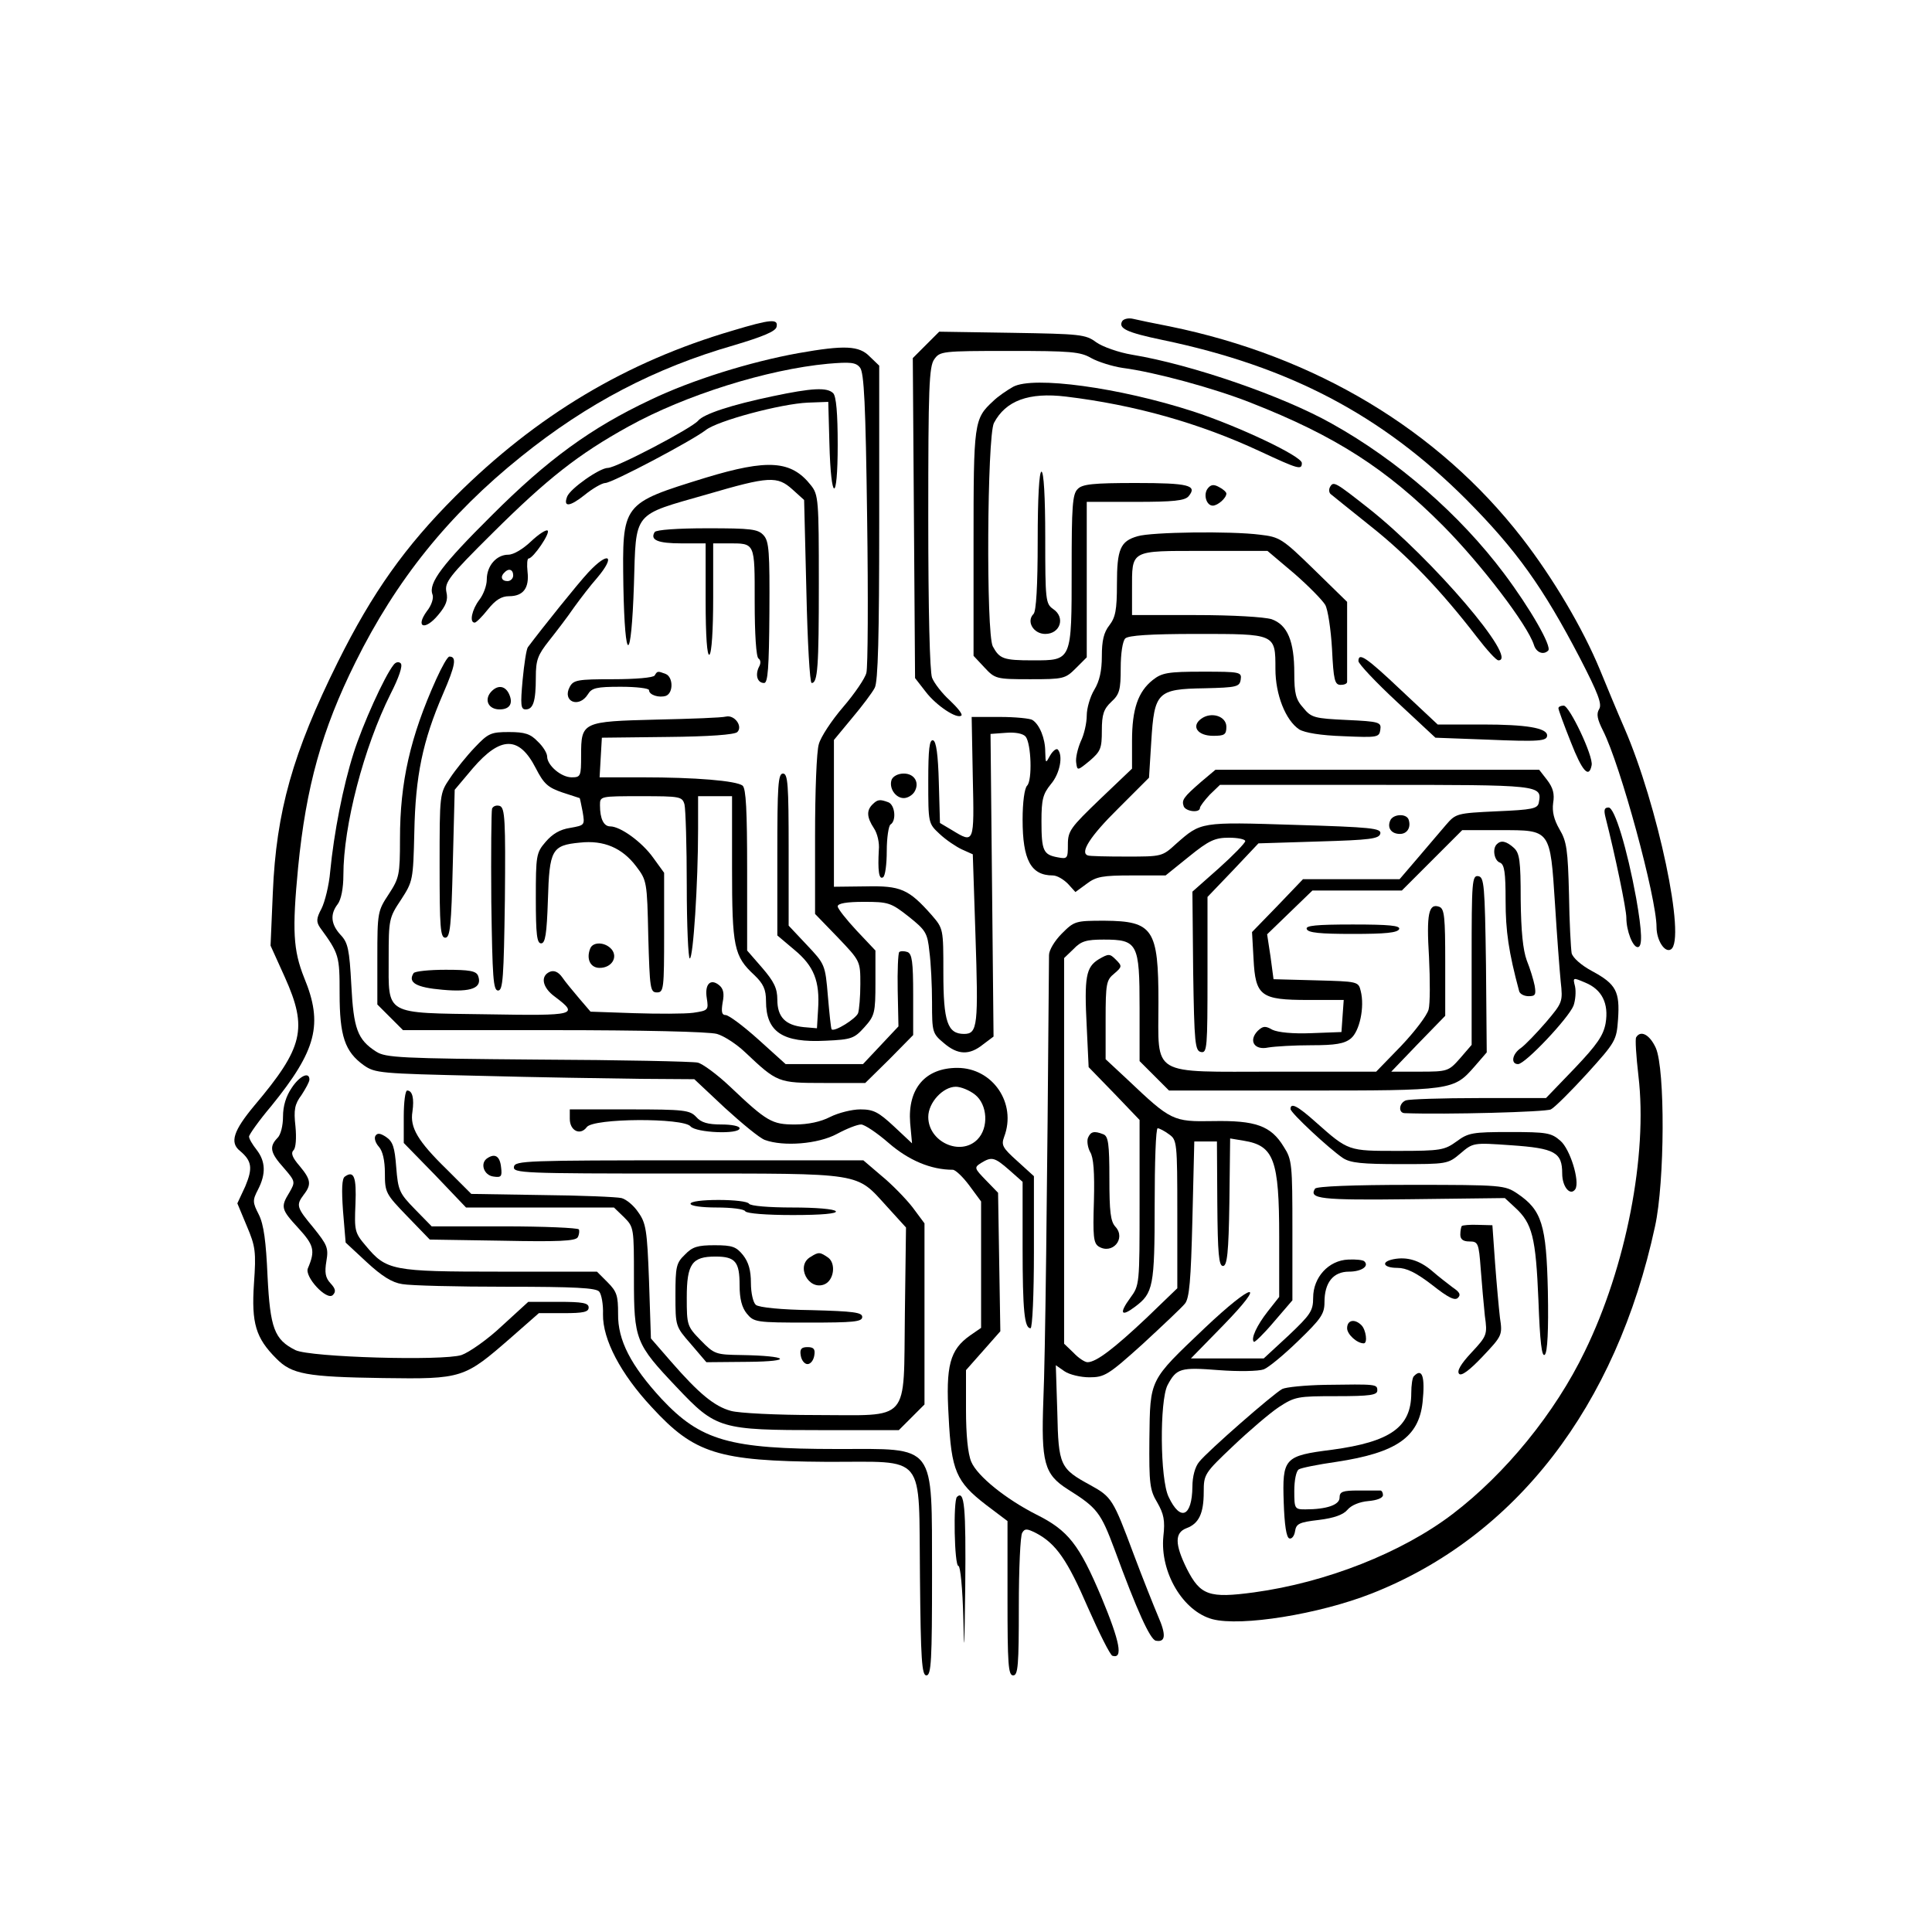 <?xml version="1.0" standalone="no"?>
<!DOCTYPE svg PUBLIC "-//W3C//DTD SVG 20010904//EN"
 "http://www.w3.org/TR/2001/REC-SVG-20010904/DTD/svg10.dtd">
<svg version="1.0" xmlns="http://www.w3.org/2000/svg"
 width="512pt" height="512pt" viewBox="0 0 512 512"
 preserveAspectRatio="xMidYMid meet">
<g transform="translate(0,512) scale(0.1,-0.1)"
fill="#000000" stroke="none">
<path d="M2974 4269 c-11 -19 11 -30 107 -50 336 -70 581 -199 805 -423 133
-134 203 -232 301 -420 48 -93 59 -122 51 -135 -8 -13 -5 -27 10 -57 46 -90
142 -443 142 -521 0 -35 22 -69 38 -59 41 25 -35 383 -123 586 -18 41 -47 111
-65 155 -45 109 -124 243 -207 350 -222 286 -547 481 -933 560 -41 8 -85 17
-97 20 -12 3 -25 0 -29 -6z"/>
<path d="M1942 4244 c-283 -83 -520 -225 -735 -439 -133 -133 -220 -255 -312
-440 -119 -240 -163 -395 -172 -611 l-6 -140 38 -84 c61 -136 49 -186 -81
-340 -55 -66 -66 -98 -38 -120 32 -27 34 -46 14 -94 l-21 -45 25 -60 c23 -54
25 -68 19 -153 -7 -105 5 -144 59 -198 41 -42 80 -49 283 -52 211 -3 215 -1
339 107 l74 65 66 0 c52 0 66 3 66 15 0 12 -16 15 -80 15 l-80 0 -70 -64 c-38
-36 -87 -70 -107 -77 -50 -16 -401 -6 -440 13 -56 28 -67 58 -74 196 -4 92
-10 137 -23 163 -17 33 -17 38 -2 67 21 41 20 74 -4 105 -11 14 -20 29 -20 35
0 5 26 42 59 81 120 148 138 217 87 340 -29 73 -32 125 -16 292 21 214 63 365
152 544 108 218 247 391 439 545 175 141 355 235 564 295 77 23 111 37 113 49
5 22 -16 20 -116 -10z"/>
<path d="M2454 4206 l-35 -35 3 -424 3 -424 28 -36 c28 -37 84 -74 95 -63 3 4
-11 21 -31 40 -20 18 -41 45 -47 60 -6 17 -10 176 -10 424 0 344 2 401 16 420
15 21 20 22 199 22 162 0 188 -2 217 -19 18 -10 56 -22 83 -26 85 -11 243 -54
339 -92 225 -88 361 -176 511 -327 101 -102 223 -262 240 -315 6 -20 25 -28
38 -15 10 11 -48 112 -117 204 -117 156 -282 300 -456 397 -129 73 -372 157
-530 183 -36 6 -78 21 -95 33 -28 21 -43 22 -223 25 l-193 3 -35 -35z"/>
<path d="M2115 4184 c-127 -23 -282 -71 -392 -124 -157 -74 -272 -158 -419
-305 -132 -131 -169 -180 -158 -210 4 -9 -2 -29 -15 -45 -31 -43 -5 -52 30
-10 21 25 27 40 22 61 -5 26 6 41 123 157 144 143 226 208 360 282 150 83 367
151 528 166 59 5 74 4 85 -10 11 -13 15 -98 19 -400 3 -211 2 -395 -2 -409 -3
-14 -31 -55 -61 -90 -31 -36 -60 -80 -65 -99 -6 -18 -10 -127 -10 -241 l0
-209 60 -62 c60 -63 60 -63 60 -124 0 -33 -3 -68 -6 -77 -6 -15 -62 -50 -70
-43 -2 2 -6 42 -10 88 -7 84 -8 85 -56 136 l-48 51 0 201 c0 173 -2 202 -15
202 -13 0 -15 -31 -15 -215 l0 -214 45 -38 c52 -43 68 -83 63 -158 l-3 -50
-35 3 c-49 5 -70 27 -70 73 0 30 -9 48 -40 84 l-40 46 0 213 c0 159 -3 216
-12 224 -17 13 -125 22 -266 22 l-113 0 3 53 3 52 174 2 c110 1 178 6 185 13
15 15 -7 46 -30 41 -11 -3 -93 -6 -184 -8 -197 -5 -200 -6 -200 -95 0 -55 -1
-58 -25 -58 -28 0 -65 32 -65 55 0 9 -11 27 -25 40 -19 20 -34 25 -76 25 -48
0 -55 -3 -91 -41 -21 -22 -51 -59 -66 -82 -27 -40 -27 -41 -27 -231 0 -163 2
-191 15 -191 13 0 16 31 20 196 l5 196 48 57 c74 86 123 86 167 0 21 -41 32
-51 70 -64 25 -8 46 -15 46 -15 1 0 4 -16 8 -36 6 -36 6 -36 -33 -43 -27 -4
-47 -16 -65 -37 -25 -29 -26 -36 -26 -150 0 -96 3 -119 14 -119 11 0 15 24 18
115 4 133 10 145 85 152 63 7 112 -14 149 -63 28 -37 29 -40 32 -186 4 -138 5
-148 23 -148 18 0 19 9 19 158 l0 159 -29 40 c-30 42 -87 83 -114 83 -17 0
-27 20 -27 56 0 24 0 24 109 24 104 0 109 -1 115 -22 3 -13 6 -110 6 -215 0
-106 4 -193 8 -193 9 0 22 198 22 343 l0 87 45 0 45 0 0 -190 c0 -210 5 -234
59 -284 24 -23 31 -38 31 -69 0 -82 44 -111 158 -105 69 3 76 6 103 36 27 30
29 38 29 118 l0 85 -50 53 c-27 29 -50 58 -50 64 0 8 24 12 69 12 65 0 72 -2
119 -39 45 -36 50 -43 55 -93 4 -29 7 -90 7 -135 0 -78 1 -82 31 -107 37 -32
68 -33 104 -4 l28 21 -4 401 -4 401 41 3 c25 2 45 -2 52 -10 15 -19 18 -116 4
-130 -7 -7 -12 -44 -12 -90 0 -107 22 -148 80 -148 11 0 28 -10 40 -22 l20
-22 30 22 c25 19 42 22 119 22 l90 0 62 50 c53 43 69 50 106 50 23 0 43 -4 43
-9 0 -5 -32 -38 -70 -72 l-70 -62 2 -211 c3 -192 5 -211 21 -214 16 -3 17 12
17 204 l0 207 68 71 67 71 160 5 c136 4 160 7 163 21 3 14 -24 17 -227 23
-251 8 -248 8 -314 -50 -37 -34 -38 -34 -132 -34 -52 0 -98 1 -102 3 -22 7 6
51 80 124 l82 82 6 96 c8 131 16 139 141 141 86 2 93 4 96 23 3 20 -1 21 -101
21 -92 0 -108 -3 -132 -22 -39 -31 -55 -77 -55 -161 l0 -74 -85 -81 c-78 -75
-85 -84 -85 -120 0 -37 -1 -39 -27 -34 -38 7 -43 17 -43 96 0 58 4 72 25 98
24 28 33 76 18 92 -4 3 -13 -4 -20 -16 -12 -22 -12 -22 -13 10 0 35 -15 72
-34 84 -6 4 -45 8 -86 8 l-75 0 3 -160 c4 -176 4 -176 -55 -140 l-32 19 -3
107 c-2 75 -7 109 -15 112 -10 3 -13 -23 -13 -108 0 -112 0 -112 30 -140 17
-16 44 -34 59 -41 l29 -13 7 -212 c8 -241 6 -264 -30 -264 -44 0 -55 32 -55
162 0 117 0 117 -31 153 -61 69 -82 78 -175 76 l-84 -1 0 194 0 195 48 58 c27
32 54 68 60 80 9 15 12 140 12 438 l0 416 -25 24 c-28 29 -66 31 -190 9z"/>
<path d="M2685 4095 c-16 -9 -41 -26 -53 -38 -51 -47 -52 -56 -52 -375 l0
-300 29 -31 c28 -30 31 -31 121 -31 88 0 93 1 121 29 l29 29 0 206 0 206 129
0 c100 0 131 3 141 15 24 29 0 35 -140 35 -113 0 -142 -3 -154 -16 -14 -13
-16 -47 -16 -212 0 -245 1 -242 -103 -242 -78 0 -88 4 -106 37 -18 35 -15 556
3 592 31 59 92 82 191 70 182 -22 353 -70 514 -145 103 -48 111 -50 111 -31 0
18 -169 98 -289 137 -195 63 -422 94 -476 65z"/>
<path d="M2048 4070 c-110 -23 -183 -47 -198 -65 -17 -20 -217 -125 -239 -125
-22 0 -100 -55 -108 -76 -11 -29 7 -27 46 4 22 18 47 32 55 32 18 0 228 111
266 140 31 25 200 70 271 73 l54 2 3 -110 c4 -157 22 -160 22 -4 0 84 -4 129
-12 137 -16 16 -56 14 -160 -8z"/>
<path d="M1870 3854 c-223 -69 -221 -67 -218 -287 4 -211 21 -208 28 4 6 196
-5 182 194 239 164 48 186 49 226 13 l31 -28 6 -242 c3 -134 9 -243 14 -243
16 0 19 42 19 264 0 221 -1 235 -21 260 -52 66 -114 70 -279 20z"/>
<path d="M2750 3687 c0 -120 -4 -187 -11 -194 -20 -20 0 -53 31 -53 40 0 54
44 21 66 -20 14 -21 23 -21 190 0 109 -4 174 -10 174 -6 0 -10 -68 -10 -183z"/>
<path d="M3201 3826 c-13 -16 -4 -46 13 -46 13 0 36 20 36 32 0 4 -9 12 -19
17 -14 8 -22 7 -30 -3z"/>
<path d="M3525 3830 c-4 -7 -3 -15 1 -19 5 -4 53 -43 107 -86 97 -77 186 -170
280 -292 27 -35 52 -63 58 -63 55 0 -175 269 -343 402 -90 71 -94 73 -103 58z"/>
<path d="M1407 3685 c-21 -20 -46 -35 -60 -35 -31 0 -57 -29 -57 -66 0 -16 -9
-40 -20 -54 -19 -25 -27 -60 -12 -60 4 0 20 16 35 35 20 25 36 35 56 35 38 0
54 22 49 65 -2 19 -1 35 3 35 12 0 59 69 50 74 -4 3 -24 -10 -44 -29z m-47
-90 c0 -8 -7 -15 -15 -15 -16 0 -20 12 -8 23 11 12 23 8 23 -8z"/>
<path d="M1735 3710 c-13 -21 8 -30 71 -30 l64 0 0 -151 c0 -97 4 -148 10
-144 6 4 10 65 10 151 l0 144 39 0 c73 0 71 4 71 -155 0 -86 4 -146 10 -150 6
-4 7 -13 1 -23 -10 -21 -4 -42 14 -42 10 0 13 40 14 186 1 162 -1 189 -15 205
-15 17 -33 19 -150 19 -78 0 -135 -4 -139 -10z"/>
<path d="M3015 3699 c-46 -13 -55 -34 -55 -127 0 -69 -4 -88 -20 -109 -15 -19
-20 -41 -20 -82 0 -38 -6 -66 -20 -89 -11 -18 -20 -49 -20 -68 0 -20 -7 -51
-16 -69 -8 -19 -14 -44 -12 -56 3 -22 3 -22 36 5 29 25 32 33 32 80 0 43 5 57
25 76 22 20 25 32 25 90 0 38 5 71 12 78 8 8 65 12 189 12 210 0 209 1 209
-93 0 -68 27 -136 63 -160 15 -9 57 -16 117 -18 91 -4 95 -3 98 17 3 20 -2 22
-89 26 -85 4 -94 6 -115 32 -20 22 -24 38 -24 92 0 85 -18 128 -60 143 -20 6
-102 11 -201 11 l-169 0 0 66 c0 108 -7 104 190 104 l169 0 71 -60 c38 -33 75
-71 82 -83 7 -12 15 -65 18 -117 4 -82 7 -95 23 -95 9 0 17 3 17 8 0 4 0 53 0
110 l0 102 -88 86 c-84 82 -91 86 -143 92 -77 10 -288 7 -324 -4z"/>
<path d="M1559 3603 c-28 -30 -121 -146 -160 -198 -4 -5 -10 -45 -14 -87 -6
-66 -5 -78 8 -78 20 0 27 21 27 85 0 46 5 59 35 97 19 24 49 63 66 88 18 25
45 60 61 78 51 60 31 73 -23 15z"/>
<path d="M1156 3320 c-69 -153 -96 -273 -96 -423 0 -96 -2 -104 -30 -147 -29
-44 -30 -48 -30 -168 l0 -124 34 -34 34 -34 399 0 c232 0 412 -4 433 -10 18
-5 52 -27 74 -48 86 -81 87 -82 209 -82 l110 0 64 63 63 64 0 107 c0 87 -3
108 -15 113 -9 3 -18 3 -22 0 -3 -4 -5 -49 -4 -102 l2 -95 -47 -50 -47 -50
-102 0 -103 0 -72 65 c-40 36 -79 65 -87 65 -10 0 -12 8 -8 33 5 24 2 37 -9
46 -23 19 -39 3 -33 -34 5 -32 4 -33 -36 -39 -23 -3 -94 -3 -157 -1 l-115 4
-30 35 c-16 19 -37 44 -45 56 -10 14 -21 19 -32 15 -27 -11 -21 -42 12 -66 65
-49 58 -51 -179 -47 -275 4 -261 -4 -261 148 0 104 1 108 33 156 31 48 32 51
35 179 3 149 22 241 76 366 33 76 37 99 17 99 -5 0 -20 -27 -35 -60z"/>
<path d="M3600 3368 c0 -7 46 -56 102 -108 l102 -95 135 -5 c141 -6 161 -4
161 11 0 20 -56 29 -171 29 l-119 0 -96 90 c-94 89 -114 102 -114 78z"/>
<path d="M1043 3358 c-24 -30 -82 -158 -106 -234 -28 -88 -52 -211 -62 -314
-3 -36 -14 -80 -23 -98 -14 -26 -14 -35 -4 -50 51 -70 52 -75 52 -175 0 -113
14 -154 64 -190 30 -21 43 -22 306 -28 151 -4 341 -7 423 -8 l147 -1 81 -76
c45 -41 92 -80 106 -85 49 -18 141 -11 191 16 26 14 54 25 64 25 9 0 42 -22
73 -49 53 -46 112 -71 170 -71 7 0 27 -19 44 -42 l31 -42 0 -167 0 -168 -29
-20 c-54 -38 -65 -80 -57 -215 7 -144 20 -173 99 -234 l57 -43 0 -205 c0 -175
2 -204 15 -204 13 0 15 27 15 183 0 100 4 188 9 195 7 12 13 11 37 -1 53 -28
83 -72 137 -197 30 -68 59 -126 65 -128 29 -9 20 37 -29 155 -59 140 -88 177
-172 219 -81 41 -157 102 -173 140 -9 21 -14 71 -14 138 l0 105 46 52 45 51
-3 183 -3 184 -32 33 c-31 32 -32 34 -13 46 28 17 35 16 75 -19 l35 -31 0
-172 c0 -171 5 -216 21 -216 5 0 9 91 9 201 l0 202 -44 40 c-39 35 -43 42 -35
64 34 89 -30 183 -124 183 -85 0 -132 -55 -125 -146 l5 -54 -48 45 c-41 38
-54 45 -89 45 -22 0 -58 -9 -80 -20 -25 -13 -59 -20 -93 -20 -61 0 -74 7 -173
101 -34 32 -72 60 -85 63 -13 3 -204 7 -424 8 -364 3 -403 5 -428 21 -50 32
-60 61 -66 177 -5 94 -9 112 -28 132 -26 28 -29 55 -8 82 9 12 15 42 15 77 0
131 54 338 125 480 22 43 33 75 27 81 -5 5 -13 4 -19 -4z m1541 -1139 c33 -26
37 -88 6 -119 -45 -45 -130 -6 -130 60 0 38 39 80 73 80 13 0 36 -9 51 -21z"/>
<path d="M1735 3330 c-3 -6 -52 -10 -110 -10 -94 0 -105 -2 -115 -20 -21 -39
24 -58 48 -20 10 17 23 20 87 20 41 0 75 -4 75 -9 0 -13 27 -21 45 -15 20 8
19 50 -1 58 -21 8 -22 8 -29 -4z"/>
<path d="M1300 3285 c-17 -21 -5 -45 24 -45 28 0 37 17 24 43 -11 21 -31 22
-48 2z"/>
<path d="M4130 3243 c0 -4 15 -45 33 -90 30 -77 48 -97 55 -61 5 24 -59 158
-74 158 -8 0 -14 -3 -14 -7z"/>
<path d="M3183 3215 c-27 -20 -9 -45 32 -45 30 0 35 3 35 24 0 28 -40 41 -67
21z"/>
<path d="M3183 3048 c-47 -41 -52 -48 -46 -65 6 -14 43 -18 43 -4 0 4 12 20
26 35 l27 26 412 0 c439 0 442 0 433 -47 -3 -16 -17 -19 -111 -23 -107 -5
-109 -6 -135 -36 -15 -18 -49 -57 -75 -88 l-48 -56 -128 0 -128 0 -67 -70 -68
-70 4 -71 c5 -99 19 -109 145 -109 l94 0 -3 -42 -3 -43 -80 -3 c-49 -2 -88 2
-103 9 -19 11 -25 10 -39 -3 -25 -26 -9 -52 28 -44 18 3 69 6 114 6 64 0 88 4
105 18 23 19 37 83 26 126 -6 25 -8 25 -119 28 l-112 3 -8 60 -9 59 60 58 60
58 119 0 118 0 80 80 80 80 102 0 c133 0 131 3 144 -197 5 -81 12 -173 15
-204 6 -54 5 -56 -39 -108 -25 -29 -55 -60 -66 -68 -24 -16 -28 -43 -8 -43 19
0 134 122 147 155 5 14 7 37 4 51 -6 24 -6 24 27 10 44 -18 63 -55 54 -108 -6
-32 -22 -56 -82 -119 l-76 -79 -178 0 c-97 0 -184 -3 -193 -6 -19 -7 -21 -34
-3 -34 109 -4 374 3 387 10 10 5 53 48 96 95 76 84 78 88 82 144 5 73 -5 93
-68 127 -30 16 -52 36 -55 48 -2 12 -6 82 -7 156 -3 118 -6 140 -25 172 -15
26 -20 47 -17 70 4 24 0 40 -16 61 l-21 27 -429 0 -429 0 -38 -32z"/>
<path d="M2363 3054 c-8 -22 10 -49 32 -49 10 0 22 7 28 16 15 24 1 49 -28 49
-15 0 -28 -7 -32 -16z"/>
<path d="M2312 2988 c-16 -16 -15 -34 4 -63 9 -13 15 -39 13 -57 -3 -54 0 -80
11 -73 6 3 10 35 10 70 0 35 5 67 10 70 16 10 12 52 -6 59 -22 8 -28 8 -42 -6z"/>
<path d="M1304 2977 c-2 -7 -3 -118 -2 -247 3 -201 5 -235 18 -235 13 0 15 35
18 241 2 211 0 242 -13 248 -9 3 -18 0 -21 -7z"/>
<path d="M4255 2953 c25 -98 55 -242 55 -265 0 -35 17 -78 30 -78 13 0 12 39
-4 130 -24 131 -57 240 -73 240 -12 0 -13 -7 -8 -27z"/>
<path d="M3684 2945 c-8 -19 3 -35 26 -35 19 0 30 17 23 38 -6 17 -42 15 -49
-3z"/>
<path d="M3967 2883 c-13 -12 -7 -44 8 -49 12 -5 15 -26 15 -101 0 -80 8 -136
36 -240 2 -7 13 -13 25 -13 18 0 20 4 16 28 -3 15 -12 45 -21 67 -10 28 -15
76 -16 161 0 104 -3 123 -18 137 -20 18 -34 21 -45 10z"/>
<path d="M3900 2576 l0 -225 -31 -36 c-30 -34 -33 -35 -107 -35 l-75 0 71 74
72 74 0 141 c0 121 -2 143 -16 148 -28 10 -34 -19 -27 -133 3 -61 3 -124 -1
-139 -4 -16 -37 -59 -73 -97 l-66 -68 -267 0 c-335 0 -310 -15 -310 184 0 194
-14 215 -143 216 -77 0 -80 -1 -113 -34 -19 -19 -34 -44 -34 -57 -5 -651 -10
-1065 -15 -1179 -6 -166 2 -197 65 -237 78 -49 87 -61 124 -160 59 -161 94
-238 109 -241 26 -5 28 15 6 65 -11 26 -41 101 -65 165 -54 145 -58 151 -114
182 -81 44 -85 52 -88 193 l-4 125 23 -16 c13 -9 43 -16 66 -16 40 0 50 6 141
88 53 49 104 97 112 107 12 14 16 61 20 224 l5 206 30 0 30 0 1 -165 c1 -132
4 -165 15 -165 11 0 15 34 17 169 l2 169 36 -6 c80 -13 94 -50 94 -255 l0
-159 -30 -38 c-29 -37 -46 -73 -37 -81 2 -2 26 21 53 53 l49 57 0 186 c0 175
-1 187 -23 221 -34 56 -75 70 -187 68 -107 -2 -112 1 -227 110 l-58 54 0 104
c0 97 2 106 23 123 21 18 21 20 4 37 -16 16 -19 16 -45 1 -34 -21 -39 -46 -32
-180 l5 -106 68 -70 67 -70 0 -219 c0 -218 0 -219 -25 -253 -30 -41 -24 -51
13 -23 48 36 52 53 52 271 0 111 3 202 8 202 4 0 18 -7 30 -16 21 -15 22 -20
22 -211 l0 -197 -82 -79 c-86 -81 -133 -117 -156 -117 -7 0 -24 11 -37 25
l-25 24 0 511 0 511 25 24 c20 21 34 25 80 25 90 0 95 -10 95 -181 l0 -141 39
-39 39 -39 356 0 c395 0 398 0 454 64 l32 37 -2 232 c-3 212 -5 232 -20 235
-17 3 -18 -13 -18 -222z"/>
<path d="M3463 2658 c3 -10 36 -13 122 -13 86 0 119 3 123 13 3 9 -26 12 -123
12 -97 0 -126 -3 -122 -12z"/>
<path d="M1564 2606 c-11 -28 1 -51 25 -51 32 0 49 28 32 49 -17 20 -50 21
-57 2z"/>
<path d="M1096 2541 c-16 -25 7 -38 77 -44 77 -7 106 5 94 37 -5 13 -23 16
-86 16 -44 0 -82 -4 -85 -9z"/>
<path d="M4336 2371 c-3 -4 0 -50 6 -102 25 -210 -33 -507 -142 -730 -79 -164
-211 -325 -350 -431 -135 -103 -336 -182 -527 -208 -119 -16 -142 -8 -178 63
-32 65 -32 95 -1 107 33 12 46 39 46 96 0 47 2 50 78 122 42 40 97 87 121 103
43 28 50 29 153 29 89 0 108 3 108 15 0 17 -2 17 -139 15 -52 -1 -103 -6 -113
-11 -24 -13 -198 -165 -220 -193 -11 -13 -18 -39 -18 -66 -1 -80 -32 -93 -63
-27 -23 47 -24 254 -3 296 24 45 34 48 136 40 52 -4 105 -3 119 2 13 5 54 39
92 76 60 58 69 71 69 102 0 52 23 81 65 81 32 0 54 14 41 27 -3 4 -23 6 -43 5
-52 -2 -93 -47 -93 -101 0 -35 -7 -45 -65 -100 l-66 -61 -96 0 -97 0 85 87
c119 122 82 117 -49 -7 -147 -140 -144 -133 -146 -293 -1 -119 1 -136 21 -169
17 -30 21 -47 16 -90 -9 -95 52 -198 130 -219 76 -20 282 13 422 68 381 150
648 495 751 973 26 118 27 417 2 473 -16 35 -40 48 -52 28z"/>
<path d="M773 2237 c-15 -22 -23 -48 -23 -76 0 -24 -6 -49 -15 -57 -22 -23
-19 -39 17 -79 31 -36 31 -37 15 -65 -24 -39 -22 -45 24 -95 41 -45 45 -59 25
-106 -10 -22 50 -87 66 -71 9 9 7 17 -6 31 -14 15 -16 29 -11 59 6 35 2 43
-34 88 -45 54 -47 60 -26 88 21 27 19 40 -11 76 -19 22 -24 34 -16 42 6 6 8
32 5 63 -5 44 -2 59 16 83 11 17 21 35 21 41 0 22 -26 10 -47 -22z"/>
<path d="M1070 2161 l0 -70 83 -85 82 -86 196 0 196 0 27 -26 c26 -26 26 -29
26 -161 0 -164 4 -174 113 -289 105 -111 115 -114 385 -114 l204 0 34 34 34
34 0 240 0 240 -32 43 c-18 23 -55 61 -82 83 l-48 41 -461 0 c-432 0 -462 -1
-465 -17 -3 -17 23 -18 433 -18 499 0 472 4 556 -88 l50 -55 -3 -229 c-4 -293
18 -268 -237 -268 -102 0 -203 5 -224 11 -44 12 -85 46 -159 131 l-53 61 -5
152 c-5 136 -8 154 -29 183 -12 18 -32 34 -44 37 -12 3 -107 7 -210 8 l-188 3
-65 65 c-77 75 -98 111 -91 153 5 35 0 56 -14 56 -5 0 -9 -31 -9 -69z"/>
<path d="M3420 2181 c0 -10 102 -105 139 -130 20 -13 51 -16 151 -16 124 0
127 0 160 28 34 29 34 29 134 22 117 -8 136 -19 136 -75 0 -36 22 -61 35 -41
12 21 -14 106 -40 128 -24 21 -36 23 -134 23 -99 0 -110 -2 -141 -25 -32 -23
-42 -25 -155 -25 -133 0 -131 -1 -219 77 -47 42 -66 52 -66 34z"/>
<path d="M1510 2155 c0 -32 28 -45 45 -22 17 24 256 25 275 2 14 -17 130 -22
130 -5 0 6 -22 10 -48 10 -36 0 -54 5 -67 20 -17 18 -31 20 -177 20 l-158 0 0
-25z"/>
<path d="M995 2110 c-4 -6 0 -19 9 -29 10 -11 16 -36 16 -70 0 -51 2 -55 59
-114 l60 -62 192 -3 c148 -3 194 -1 200 9 4 7 5 17 3 21 -3 4 -92 8 -198 8
l-192 0 -44 45 c-42 43 -45 50 -50 112 -4 53 -9 68 -27 80 -15 10 -23 11 -28
3z"/>
<path d="M2883 2104 c-3 -9 0 -26 6 -37 9 -14 12 -53 10 -130 -3 -93 -1 -111
12 -120 36 -23 74 20 45 52 -13 14 -16 40 -16 128 0 92 -3 112 -16 117 -25 10
-34 7 -41 -10z"/>
<path d="M1292 2051 c-21 -13 -10 -46 16 -49 20 -3 23 0 20 24 -3 30 -16 38
-36 25z"/>
<path d="M914 2002 c-8 -5 -9 -34 -5 -91 l7 -84 56 -52 c40 -37 67 -54 94 -58
22 -4 145 -7 275 -7 183 0 239 -3 247 -13 6 -7 11 -34 10 -60 -1 -67 47 -158
129 -246 113 -123 175 -143 463 -145 269 -1 244 29 248 -306 2 -219 5 -260 17
-260 13 0 15 40 15 268 -1 351 14 332 -252 332 -285 0 -361 22 -465 133 -81
88 -116 155 -115 225 0 48 -3 59 -28 84 l-28 28 -257 0 c-287 0 -301 3 -356
69 -29 34 -30 40 -27 110 3 72 -4 90 -28 73z"/>
<path d="M3485 1970 c-17 -27 13 -31 255 -28 l248 3 27 -25 c46 -42 55 -79 62
-246 4 -111 9 -152 17 -144 7 7 10 64 8 168 -4 177 -16 215 -81 259 -33 22
-40 23 -282 23 -154 0 -250 -4 -254 -10z"/>
<path d="M1830 1930 c0 -6 30 -10 69 -10 39 0 73 -4 76 -10 4 -6 57 -10 126
-10 78 0 118 4 114 10 -4 6 -53 10 -115 10 -62 0 -111 4 -115 10 -3 6 -40 10
-81 10 -43 0 -74 -4 -74 -10z"/>
<path d="M3874 1871 c-2 -2 -4 -13 -4 -23 0 -12 7 -18 24 -18 23 0 25 -4 30
-72 3 -40 8 -96 11 -125 7 -50 6 -53 -36 -98 -28 -30 -39 -49 -32 -56 6 -6 27
9 62 46 52 55 53 57 46 103 -3 26 -9 92 -13 146 l-7 99 -38 1 c-21 1 -41 -1
-43 -3z"/>
<path d="M1815 1795 c-23 -22 -25 -32 -25 -107 0 -83 0 -83 41 -130 l41 -48
111 1 c122 1 107 16 -18 18 -68 1 -72 2 -108 39 -36 37 -37 40 -37 113 0 90
14 109 76 109 53 0 64 -14 64 -76 0 -36 6 -59 19 -75 19 -23 24 -24 163 -24
120 0 143 2 143 15 0 12 -23 15 -134 18 -79 1 -140 7 -148 14 -7 6 -13 31 -13
58 0 33 -6 55 -21 74 -18 22 -28 26 -75 26 -45 0 -59 -4 -79 -25z"/>
<path d="M2148 1789 c-40 -23 -6 -89 36 -73 26 10 32 55 11 71 -22 15 -25 16
-47 2z"/>
<path d="M3693 1783 c-35 -7 -27 -23 10 -23 24 0 49 -12 92 -45 43 -34 61 -43
69 -34 8 8 4 15 -14 27 -13 10 -38 29 -55 44 -33 28 -66 38 -102 31z"/>
<path d="M3570 1600 c0 -16 26 -40 44 -40 11 0 6 36 -6 48 -18 18 -38 14 -38
-8z"/>
<path d="M2122 1528 c2 -13 10 -23 18 -23 8 0 16 10 18 23 3 17 -2 22 -18 22
-16 0 -21 -5 -18 -22z"/>
<path d="M3747 1473 c-4 -3 -7 -24 -7 -45 0 -90 -55 -129 -210 -150 -127 -16
-132 -22 -128 -140 2 -59 7 -93 15 -95 6 -2 13 6 15 19 3 20 11 24 63 30 41 5
65 14 76 27 10 12 32 21 55 23 23 2 39 8 39 16 0 6 -3 12 -7 12 -5 0 -30 0
-58 0 -42 0 -50 -3 -50 -19 0 -19 -34 -31 -91 -31 -28 0 -29 2 -29 49 0 28 5
53 12 57 6 4 51 13 100 20 158 24 218 65 228 158 7 68 -1 92 -23 69z"/>
<path d="M2536 1153 c-10 -10 -7 -183 4 -183 5 0 11 -59 13 -142 2 -103 3 -78
5 89 2 210 -2 255 -22 236z"/>
</g>
</svg>